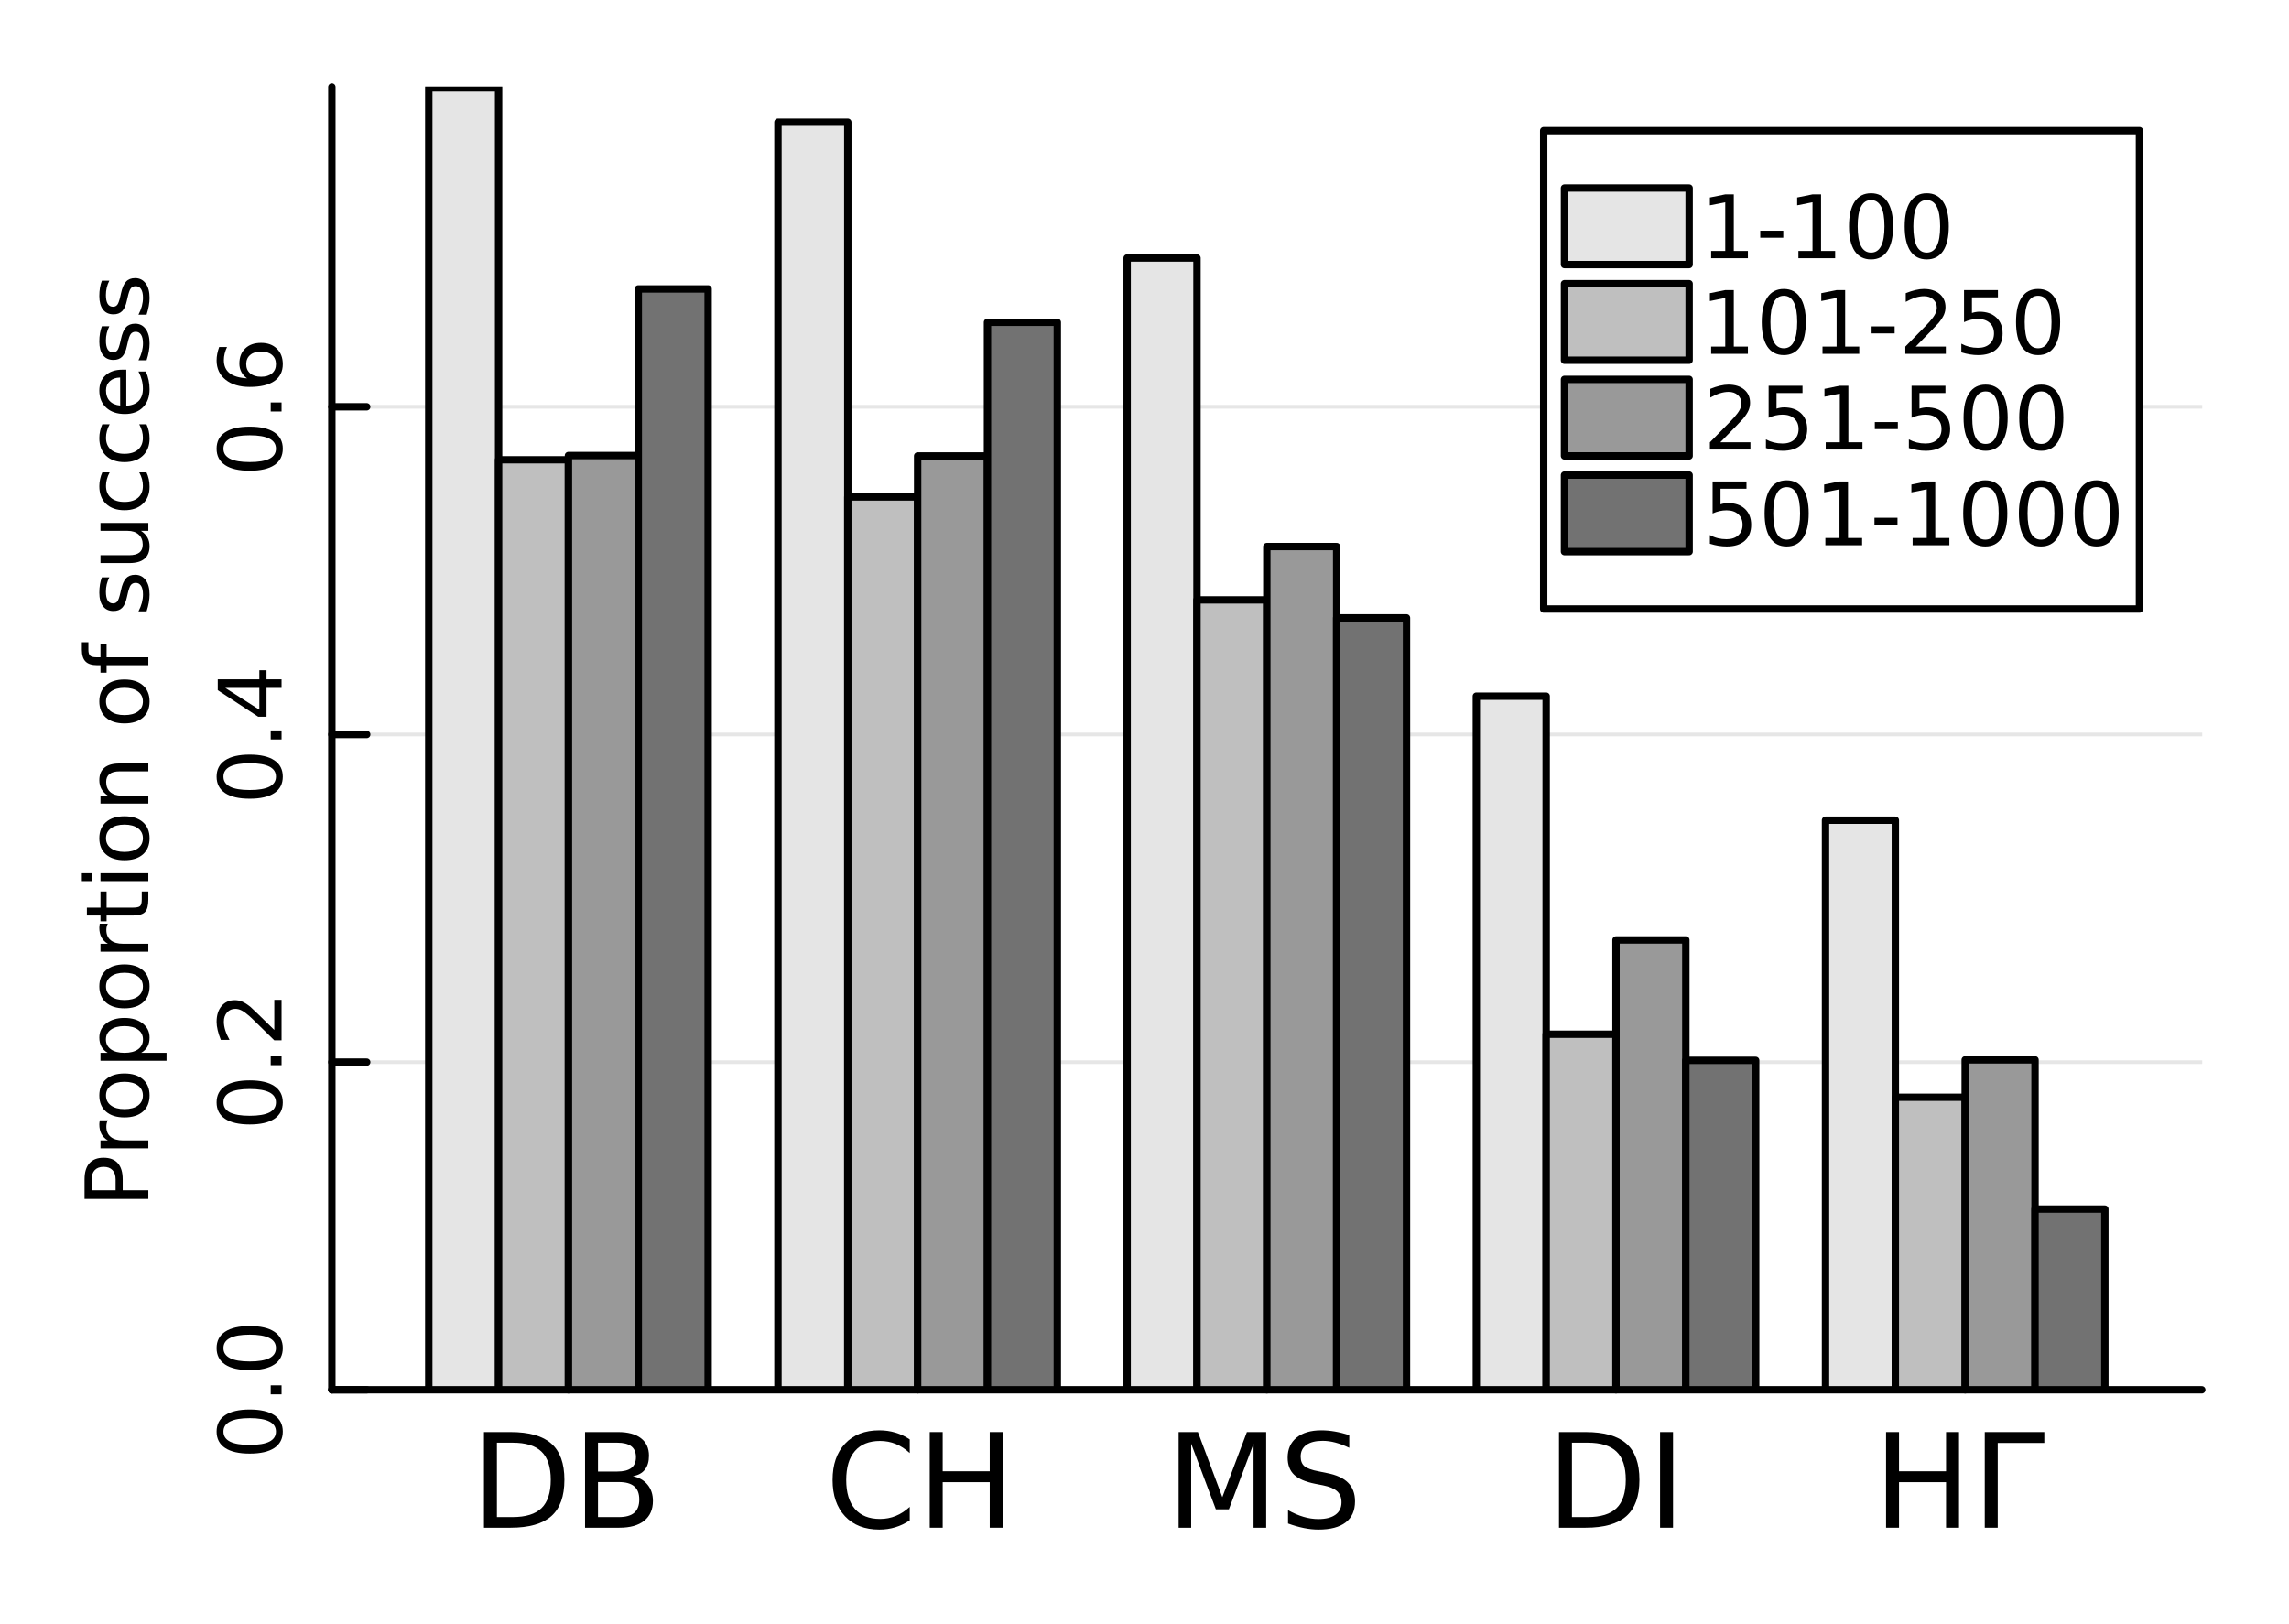 <?xml version="1.0" encoding="utf-8"?>
<svg xmlns="http://www.w3.org/2000/svg" xmlns:xlink="http://www.w3.org/1999/xlink" width="310" height="220" viewBox="0 0 1240 880">
<rect x="0" y="0" width="1240" height="880" fill="#333333" stroke="none"/>
<defs>
  <clipPath id="clip950">
    <rect x="0" y="0" width="1240" height="880"/>
  </clipPath>
</defs>
<path clip-path="url(#clip950)" d="M0 880 L1240 880 L1240 0 L0 0  Z" fill="#ffffff" fill-rule="evenodd" fill-opacity="1"/>
<defs>
  <clipPath id="clip951">
    <rect x="248" y="0" width="869" height="869"/>
  </clipPath>
</defs>
<path clip-path="url(#clip950)" d="M179.77 753.023 L1192.76 753.023 L1192.76 47.244 L179.77 47.244  Z" fill="#ffffff" fill-rule="evenodd" fill-opacity="1"/>
<defs>
  <clipPath id="clip952">
    <rect x="179" y="47" width="1014" height="707"/>
  </clipPath>
</defs>
<polyline clip-path="url(#clip950)" style="stroke:#000000; stroke-linecap:round; stroke-linejoin:round; stroke-width:4; stroke-opacity:1; fill:none" points="179.77,753.023 1192.76,753.023 "/>
<polyline clip-path="url(#clip950)" style="stroke:#000000; stroke-linecap:round; stroke-linejoin:round; stroke-width:4; stroke-opacity:1; fill:none" points="307.939,753.023 307.939,734.126 "/>
<polyline clip-path="url(#clip950)" style="stroke:#000000; stroke-linecap:round; stroke-linejoin:round; stroke-width:4; stroke-opacity:1; fill:none" points="497.101,753.023 497.101,734.126 "/>
<polyline clip-path="url(#clip950)" style="stroke:#000000; stroke-linecap:round; stroke-linejoin:round; stroke-width:4; stroke-opacity:1; fill:none" points="686.263,753.023 686.263,734.126 "/>
<polyline clip-path="url(#clip950)" style="stroke:#000000; stroke-linecap:round; stroke-linejoin:round; stroke-width:4; stroke-opacity:1; fill:none" points="875.425,753.023 875.425,734.126 "/>
<polyline clip-path="url(#clip950)" style="stroke:#000000; stroke-linecap:round; stroke-linejoin:round; stroke-width:4; stroke-opacity:1; fill:none" points="1064.59,753.023 1064.59,734.126 "/>
<path clip-path="url(#clip950)" d="M269.189 781.667 L269.189 821.979 L277.661 821.979 Q288.39 821.979 293.355 817.118 Q298.355 812.257 298.355 801.771 Q298.355 791.355 293.355 786.528 Q288.39 781.667 277.661 781.667 L269.189 781.667 M262.175 775.903 L276.585 775.903 Q291.654 775.903 298.702 782.188 Q305.751 788.438 305.751 801.771 Q305.751 815.174 298.668 821.459 Q291.584 827.743 276.585 827.743 L262.175 827.743 L262.175 775.903 Z" fill="#000000" fill-rule="nonzero" fill-opacity="1" /><path clip-path="url(#clip950)" d="M323.945 802.987 L323.945 821.979 L335.195 821.979 Q340.855 821.979 343.563 819.653 Q346.306 817.292 346.306 812.466 Q346.306 807.605 343.563 805.313 Q340.855 802.987 335.195 802.987 L323.945 802.987 M323.945 781.667 L323.945 797.292 L334.327 797.292 Q339.466 797.292 341.966 795.382 Q344.501 793.438 344.501 789.48 Q344.501 785.556 341.966 783.612 Q339.466 781.667 334.327 781.667 L323.945 781.667 M316.932 775.903 L334.848 775.903 Q342.869 775.903 347.209 779.237 Q351.549 782.57 351.549 788.716 Q351.549 793.473 349.327 796.285 Q347.105 799.098 342.799 799.792 Q347.973 800.903 350.82 804.445 Q353.702 807.952 353.702 813.23 Q353.702 820.174 348.98 823.959 Q344.258 827.743 335.543 827.743 L316.932 827.743 L316.932 775.903 Z" fill="#000000" fill-rule="nonzero" fill-opacity="1" /><path clip-path="url(#clip950)" d="M492.83 779.896 L492.83 787.292 Q489.288 783.994 485.26 782.362 Q481.267 780.73 476.754 780.73 Q467.865 780.73 463.143 786.181 Q458.42 791.598 458.42 801.875 Q458.42 812.118 463.143 817.57 Q467.865 822.986 476.754 822.986 Q481.267 822.986 485.26 821.355 Q489.288 819.723 492.83 816.424 L492.83 823.75 Q489.149 826.25 485.017 827.5 Q480.92 828.75 476.337 828.75 Q464.566 828.75 457.795 821.563 Q451.025 814.341 451.025 801.875 Q451.025 789.376 457.795 782.188 Q464.566 774.966 476.337 774.966 Q480.99 774.966 485.087 776.216 Q489.219 777.431 492.83 779.896 Z" fill="#000000" fill-rule="nonzero" fill-opacity="1" /><path clip-path="url(#clip950)" d="M503.663 775.903 L510.677 775.903 L510.677 797.153 L536.163 797.153 L536.163 775.903 L543.177 775.903 L543.177 827.743 L536.163 827.743 L536.163 803.056 L510.677 803.056 L510.677 827.743 L503.663 827.743 L503.663 775.903 Z" fill="#000000" fill-rule="nonzero" fill-opacity="1" /><path clip-path="url(#clip950)" d="M638.485 775.903 L648.937 775.903 L662.166 811.181 L675.464 775.903 L685.916 775.903 L685.916 827.743 L679.075 827.743 L679.075 782.223 L665.707 817.778 L658.659 817.778 L645.291 782.223 L645.291 827.743 L638.485 827.743 L638.485 775.903 Z" fill="#000000" fill-rule="nonzero" fill-opacity="1" /><path clip-path="url(#clip950)" d="M730.915 777.605 L730.915 784.445 Q726.922 782.535 723.381 781.598 Q719.839 780.66 716.54 780.66 Q710.811 780.66 707.686 782.882 Q704.596 785.105 704.596 789.202 Q704.596 792.639 706.645 794.41 Q708.728 796.146 714.492 797.223 L718.728 798.091 Q726.575 799.584 730.29 803.368 Q734.04 807.118 734.04 813.438 Q734.04 820.973 728.971 824.861 Q723.936 828.75 714.179 828.75 Q710.499 828.75 706.332 827.917 Q702.2 827.084 697.756 825.452 L697.756 818.23 Q702.027 820.625 706.124 821.841 Q710.221 823.056 714.179 823.056 Q720.186 823.056 723.45 820.695 Q726.714 818.334 726.714 813.959 Q726.714 810.139 724.353 807.987 Q722.027 805.834 716.679 804.757 L712.409 803.924 Q704.561 802.362 701.054 799.028 Q697.548 795.695 697.548 789.757 Q697.548 782.882 702.374 778.924 Q707.235 774.966 715.742 774.966 Q719.388 774.966 723.172 775.626 Q726.957 776.285 730.915 777.605 Z" fill="#000000" fill-rule="nonzero" fill-opacity="1" /><path clip-path="url(#clip950)" d="M851.554 781.667 L851.554 821.979 L860.026 821.979 Q870.755 821.979 875.72 817.118 Q880.72 812.257 880.72 801.771 Q880.72 791.355 875.72 786.528 Q870.755 781.667 860.026 781.667 L851.554 781.667 M844.54 775.903 L858.949 775.903 Q874.019 775.903 881.067 782.188 Q888.116 788.438 888.116 801.771 Q888.116 815.174 881.033 821.459 Q873.949 827.743 858.949 827.743 L844.54 827.743 L844.54 775.903 Z" fill="#000000" fill-rule="nonzero" fill-opacity="1" /><path clip-path="url(#clip950)" d="M899.296 775.903 L906.31 775.903 L906.31 827.743 L899.296 827.743 L899.296 775.903 Z" fill="#000000" fill-rule="nonzero" fill-opacity="1" /><path clip-path="url(#clip950)" d="M1021.72 775.903 L1028.74 775.903 L1028.74 797.153 L1054.22 797.153 L1054.22 775.903 L1061.24 775.903 L1061.24 827.743 L1054.22 827.743 L1054.22 803.056 L1028.74 803.056 L1028.74 827.743 L1021.72 827.743 L1021.72 775.903 Z" fill="#000000" fill-rule="nonzero" fill-opacity="1" /><path clip-path="url(#clip950)" d="M1075.19 827.743 L1075.19 775.903 L1107.45 775.903 L1107.45 781.806 L1082.21 781.806 L1082.21 827.743 L1075.19 827.743 Z" fill="#000000" fill-rule="nonzero" fill-opacity="1" /><polyline clip-path="url(#clip952)" style="stroke:#000000; stroke-linecap:round; stroke-linejoin:round; stroke-width:2; stroke-opacity:0.1; fill:none" points="179.77,753.023 1192.76,753.023 "/>
<polyline clip-path="url(#clip952)" style="stroke:#000000; stroke-linecap:round; stroke-linejoin:round; stroke-width:2; stroke-opacity:0.1; fill:none" points="179.77,575.485 1192.76,575.485 "/>
<polyline clip-path="url(#clip952)" style="stroke:#000000; stroke-linecap:round; stroke-linejoin:round; stroke-width:2; stroke-opacity:0.1; fill:none" points="179.77,397.947 1192.76,397.947 "/>
<polyline clip-path="url(#clip952)" style="stroke:#000000; stroke-linecap:round; stroke-linejoin:round; stroke-width:2; stroke-opacity:0.1; fill:none" points="179.77,220.408 1192.76,220.408 "/>
<polyline clip-path="url(#clip950)" style="stroke:#000000; stroke-linecap:round; stroke-linejoin:round; stroke-width:4; stroke-opacity:1; fill:none" points="179.77,753.023 179.77,47.244 "/>
<polyline clip-path="url(#clip950)" style="stroke:#000000; stroke-linecap:round; stroke-linejoin:round; stroke-width:4; stroke-opacity:1; fill:none" points="179.77,753.023 198.667,753.023 "/>
<polyline clip-path="url(#clip950)" style="stroke:#000000; stroke-linecap:round; stroke-linejoin:round; stroke-width:4; stroke-opacity:1; fill:none" points="179.77,575.485 198.667,575.485 "/>
<polyline clip-path="url(#clip950)" style="stroke:#000000; stroke-linecap:round; stroke-linejoin:round; stroke-width:4; stroke-opacity:1; fill:none" points="179.77,397.947 198.667,397.947 "/>
<polyline clip-path="url(#clip950)" style="stroke:#000000; stroke-linecap:round; stroke-linejoin:round; stroke-width:4; stroke-opacity:1; fill:none" points="179.77,220.408 198.667,220.408 "/>
<path clip-path="url(#clip950)" d="M121.049 775.639 Q121.049 779.25 124.613 781.079 Q128.155 782.884 135.285 782.884 Q142.391 782.884 145.956 781.079 Q149.497 779.25 149.497 775.639 Q149.497 772.005 145.956 770.199 Q142.391 768.37 135.285 768.37 Q128.155 768.37 124.613 770.199 Q121.049 772.005 121.049 775.639 M117.345 775.639 Q117.345 769.829 121.951 766.773 Q126.535 763.695 135.285 763.695 Q144.011 763.695 148.618 766.773 Q153.201 769.829 153.201 775.639 Q153.201 781.449 148.618 784.528 Q144.011 787.583 135.285 787.583 Q126.535 787.583 121.951 784.528 Q117.345 781.449 117.345 775.639 Z" fill="#000000" fill-rule="nonzero" fill-opacity="1" /><path clip-path="url(#clip950)" d="M146.65 755.477 L146.65 750.593 L152.53 750.593 L152.53 755.477 L146.65 755.477 Z" fill="#000000" fill-rule="nonzero" fill-opacity="1" /><path clip-path="url(#clip950)" d="M121.049 730.408 Q121.049 734.019 124.613 735.848 Q128.155 737.653 135.285 737.653 Q142.391 737.653 145.956 735.848 Q149.497 734.019 149.497 730.408 Q149.497 726.773 145.956 724.968 Q142.391 723.139 135.285 723.139 Q128.155 723.139 124.613 724.968 Q121.049 726.773 121.049 730.408 M117.345 730.408 Q117.345 724.598 121.951 721.542 Q126.535 718.463 135.285 718.463 Q144.011 718.463 148.618 721.542 Q153.201 724.598 153.201 730.408 Q153.201 736.218 148.618 739.297 Q144.011 742.352 135.285 742.352 Q126.535 742.352 121.951 739.297 Q117.345 736.218 117.345 730.408 Z" fill="#000000" fill-rule="nonzero" fill-opacity="1" /><path clip-path="url(#clip950)" d="M121.049 597.302 Q121.049 600.913 124.613 602.742 Q128.155 604.547 135.285 604.547 Q142.391 604.547 145.956 602.742 Q149.497 600.913 149.497 597.302 Q149.497 593.668 145.956 591.862 Q142.391 590.033 135.285 590.033 Q128.155 590.033 124.613 591.862 Q121.049 593.668 121.049 597.302 M117.345 597.302 Q117.345 591.492 121.951 588.436 Q126.535 585.358 135.285 585.358 Q144.011 585.358 148.618 588.436 Q153.201 591.492 153.201 597.302 Q153.201 603.112 148.618 606.191 Q144.011 609.246 135.285 609.246 Q126.535 609.246 121.951 606.191 Q117.345 603.112 117.345 597.302 Z" fill="#000000" fill-rule="nonzero" fill-opacity="1" /><path clip-path="url(#clip950)" d="M146.65 577.14 L146.65 572.256 L152.53 572.256 L152.53 577.14 L146.65 577.14 Z" fill="#000000" fill-rule="nonzero" fill-opacity="1" /><path clip-path="url(#clip950)" d="M148.595 558.043 L148.595 541.724 L152.53 541.724 L152.53 563.668 L148.595 563.668 Q145.84 561.006 141.21 556.423 Q136.558 551.816 135.215 550.636 Q132.692 548.39 130.956 547.511 Q129.197 546.608 127.507 546.608 Q124.752 546.608 123.016 548.552 Q121.28 550.473 121.28 553.575 Q121.28 555.774 122.044 558.228 Q122.808 560.659 124.359 563.436 L119.636 563.436 Q118.502 560.612 117.924 558.159 Q117.345 555.705 117.345 553.668 Q117.345 548.298 120.03 545.103 Q122.715 541.909 127.206 541.909 Q129.336 541.909 131.257 542.719 Q133.155 543.506 135.748 545.612 Q136.419 546.191 139.636 549.293 Q142.831 552.395 148.595 558.043 Z" fill="#000000" fill-rule="nonzero" fill-opacity="1" /><path clip-path="url(#clip950)" d="M121.049 420.805 Q121.049 424.416 124.613 426.245 Q128.155 428.051 135.285 428.051 Q142.391 428.051 145.956 426.245 Q149.497 424.416 149.497 420.805 Q149.497 417.171 145.956 415.365 Q142.391 413.537 135.285 413.537 Q128.155 413.537 124.613 415.365 Q121.049 417.171 121.049 420.805 M117.345 420.805 Q117.345 414.995 121.951 411.939 Q126.535 408.861 135.285 408.861 Q144.011 408.861 148.618 411.939 Q153.201 414.995 153.201 420.805 Q153.201 426.615 148.618 429.694 Q144.011 432.75 135.285 432.75 Q126.535 432.75 121.951 429.694 Q117.345 426.615 117.345 420.805 Z" fill="#000000" fill-rule="nonzero" fill-opacity="1" /><path clip-path="url(#clip950)" d="M146.65 400.643 L146.65 395.759 L152.53 395.759 L152.53 400.643 L146.65 400.643 Z" fill="#000000" fill-rule="nonzero" fill-opacity="1" /><path clip-path="url(#clip950)" d="M122.044 372.727 L140.493 384.532 L140.493 372.727 L122.044 372.727 M117.97 373.954 L117.97 368.074 L140.493 368.074 L140.493 363.143 L144.382 363.143 L144.382 368.074 L152.53 368.074 L152.53 372.727 L144.382 372.727 L144.382 388.328 L139.868 388.328 L117.97 373.954 Z" fill="#000000" fill-rule="nonzero" fill-opacity="1" /><path clip-path="url(#clip950)" d="M121.049 243.105 Q121.049 246.716 124.613 248.545 Q128.155 250.35 135.285 250.35 Q142.391 250.35 145.956 248.545 Q149.497 246.716 149.497 243.105 Q149.497 239.47 145.956 237.665 Q142.391 235.836 135.285 235.836 Q128.155 235.836 124.613 237.665 Q121.049 239.47 121.049 243.105 M117.345 243.105 Q117.345 237.295 121.951 234.239 Q126.535 231.16 135.285 231.16 Q144.011 231.16 148.618 234.239 Q153.201 237.295 153.201 243.105 Q153.201 248.915 148.618 251.994 Q144.011 255.049 135.285 255.049 Q126.535 255.049 121.951 251.994 Q117.345 248.915 117.345 243.105 Z" fill="#000000" fill-rule="nonzero" fill-opacity="1" /><path clip-path="url(#clip950)" d="M146.65 222.943 L146.65 218.059 L152.53 218.059 L152.53 222.943 L146.65 222.943 Z" fill="#000000" fill-rule="nonzero" fill-opacity="1" /><path clip-path="url(#clip950)" d="M133.386 197.295 Q133.386 200.443 135.539 202.295 Q137.692 204.123 141.442 204.123 Q145.169 204.123 147.345 202.295 Q149.497 200.443 149.497 197.295 Q149.497 194.147 147.345 192.318 Q145.169 190.466 141.442 190.466 Q137.692 190.466 135.539 192.318 Q133.386 194.147 133.386 197.295 M118.734 188.012 L122.993 188.012 Q122.16 189.772 121.72 191.577 Q121.28 193.36 121.28 195.119 Q121.28 199.748 124.405 202.202 Q127.53 204.633 133.849 204.98 Q131.836 203.614 130.771 201.554 Q129.683 199.494 129.683 197.017 Q129.683 191.809 132.854 188.799 Q136.002 185.767 141.442 185.767 Q146.766 185.767 149.984 188.915 Q153.201 192.063 153.201 197.295 Q153.201 203.29 148.618 206.461 Q144.011 209.633 135.285 209.633 Q127.09 209.633 122.229 205.744 Q117.345 201.855 117.345 195.304 Q117.345 193.545 117.692 191.762 Q118.039 189.957 118.734 188.012 Z" fill="#000000" fill-rule="nonzero" fill-opacity="1" /><path clip-path="url(#clip950)" d="M49.644 644.913 L62.63 644.913 L62.63 639.033 Q62.63 635.769 60.941 633.987 Q59.251 632.204 56.126 632.204 Q53.024 632.204 51.334 633.987 Q49.644 635.769 49.644 639.033 L49.644 644.913 M45.802 649.588 L45.802 639.033 Q45.802 633.223 48.441 630.26 Q51.056 627.274 56.126 627.274 Q61.242 627.274 63.857 630.26 Q66.473 633.223 66.473 639.033 L66.473 644.913 L80.362 644.913 L80.362 649.588 L45.802 649.588 Z" fill="#000000" fill-rule="nonzero" fill-opacity="1" /><path clip-path="url(#clip950)" d="M58.417 606.996 Q58.001 607.714 57.816 608.57 Q57.607 609.403 57.607 610.422 Q57.607 614.033 59.968 615.977 Q62.306 617.899 66.704 617.899 L80.362 617.899 L80.362 622.181 L54.436 622.181 L54.436 617.899 L58.464 617.899 Q56.103 616.556 54.968 614.403 Q53.811 612.251 53.811 609.172 Q53.811 608.732 53.88 608.2 Q53.927 607.667 54.042 607.019 L58.417 606.996 Z" fill="#000000" fill-rule="nonzero" fill-opacity="1" /><path clip-path="url(#clip950)" d="M57.422 593.524 Q57.422 596.95 60.107 598.941 Q62.769 600.931 67.422 600.931 Q72.075 600.931 74.76 598.964 Q77.422 596.973 77.422 593.524 Q77.422 590.121 74.737 588.13 Q72.052 586.14 67.422 586.14 Q62.816 586.14 60.13 588.13 Q57.422 590.121 57.422 593.524 M53.811 593.524 Q53.811 587.968 57.422 584.797 Q61.033 581.626 67.422 581.626 Q73.788 581.626 77.422 584.797 Q81.033 587.968 81.033 593.524 Q81.033 599.103 77.422 602.274 Q73.788 605.422 67.422 605.422 Q61.033 605.422 57.422 602.274 Q53.811 599.103 53.811 593.524 Z" fill="#000000" fill-rule="nonzero" fill-opacity="1" /><path clip-path="url(#clip950)" d="M76.473 570.445 L90.223 570.445 L90.223 574.728 L54.436 574.728 L54.436 570.445 L58.371 570.445 Q56.056 569.103 54.945 567.066 Q53.811 565.006 53.811 562.158 Q53.811 557.436 57.561 554.496 Q61.311 551.533 67.422 551.533 Q73.533 551.533 77.283 554.496 Q81.033 557.436 81.033 562.158 Q81.033 565.006 79.922 567.066 Q78.788 569.103 76.473 570.445 M67.422 555.955 Q62.723 555.955 60.061 557.899 Q57.376 559.82 57.376 563.2 Q57.376 566.58 60.061 568.524 Q62.723 570.445 67.422 570.445 Q72.121 570.445 74.806 568.524 Q77.468 566.58 77.468 563.2 Q77.468 559.82 74.806 557.899 Q72.121 555.955 67.422 555.955 Z" fill="#000000" fill-rule="nonzero" fill-opacity="1" /><path clip-path="url(#clip950)" d="M57.422 534.427 Q57.422 537.853 60.107 539.844 Q62.769 541.834 67.422 541.834 Q72.075 541.834 74.76 539.867 Q77.422 537.876 77.422 534.427 Q77.422 531.024 74.737 529.033 Q72.052 527.043 67.422 527.043 Q62.816 527.043 60.13 529.033 Q57.422 531.024 57.422 534.427 M53.811 534.427 Q53.811 528.871 57.422 525.7 Q61.033 522.529 67.422 522.529 Q73.788 522.529 77.422 525.7 Q81.033 528.871 81.033 534.427 Q81.033 540.006 77.422 543.177 Q73.788 546.325 67.422 546.325 Q61.033 546.325 57.422 543.177 Q53.811 540.006 53.811 534.427 Z" fill="#000000" fill-rule="nonzero" fill-opacity="1" /><path clip-path="url(#clip950)" d="M58.417 500.446 Q58.001 501.163 57.816 502.02 Q57.607 502.853 57.607 503.872 Q57.607 507.483 59.968 509.427 Q62.306 511.348 66.704 511.348 L80.362 511.348 L80.362 515.631 L54.436 515.631 L54.436 511.348 L58.464 511.348 Q56.103 510.006 54.968 507.853 Q53.811 505.7 53.811 502.622 Q53.811 502.182 53.88 501.649 Q53.927 501.117 54.042 500.469 L58.417 500.446 Z" fill="#000000" fill-rule="nonzero" fill-opacity="1" /><path clip-path="url(#clip950)" d="M47.075 491.765 L54.436 491.765 L54.436 482.992 L57.746 482.992 L57.746 491.765 L71.82 491.765 Q74.992 491.765 75.894 490.909 Q76.797 490.029 76.797 487.367 L76.797 482.992 L80.362 482.992 L80.362 487.367 Q80.362 492.298 78.533 494.173 Q76.681 496.048 71.82 496.048 L57.746 496.048 L57.746 499.173 L54.436 499.173 L54.436 496.048 L47.075 496.048 L47.075 491.765 Z" fill="#000000" fill-rule="nonzero" fill-opacity="1" /><path clip-path="url(#clip950)" d="M54.436 477.39 L54.436 473.131 L80.362 473.131 L80.362 477.39 L54.436 477.39 M44.343 477.39 L44.343 473.131 L49.737 473.131 L49.737 477.39 L44.343 477.39 Z" fill="#000000" fill-rule="nonzero" fill-opacity="1" /><path clip-path="url(#clip950)" d="M57.422 454.173 Q57.422 457.599 60.107 459.589 Q62.769 461.58 67.422 461.58 Q72.075 461.58 74.76 459.613 Q77.422 457.622 77.422 454.173 Q77.422 450.77 74.737 448.779 Q72.052 446.789 67.422 446.789 Q62.816 446.789 60.13 448.779 Q57.422 450.77 57.422 454.173 M53.811 454.173 Q53.811 448.617 57.422 445.446 Q61.033 442.275 67.422 442.275 Q73.788 442.275 77.422 445.446 Q81.033 448.617 81.033 454.173 Q81.033 459.751 77.422 462.923 Q73.788 466.071 67.422 466.071 Q61.033 466.071 57.422 462.923 Q53.811 459.751 53.811 454.173 Z" fill="#000000" fill-rule="nonzero" fill-opacity="1" /><path clip-path="url(#clip950)" d="M64.714 413.664 L80.362 413.664 L80.362 417.923 L64.853 417.923 Q61.172 417.923 59.343 419.358 Q57.515 420.793 57.515 423.664 Q57.515 427.113 59.714 429.103 Q61.913 431.094 65.709 431.094 L80.362 431.094 L80.362 435.377 L54.436 435.377 L54.436 431.094 L58.464 431.094 Q56.126 429.566 54.968 427.506 Q53.811 425.423 53.811 422.715 Q53.811 418.247 56.589 415.955 Q59.343 413.664 64.714 413.664 Z" fill="#000000" fill-rule="nonzero" fill-opacity="1" /><path clip-path="url(#clip950)" d="M57.422 380.053 Q57.422 383.479 60.107 385.469 Q62.769 387.46 67.422 387.46 Q72.075 387.46 74.76 385.493 Q77.422 383.502 77.422 380.053 Q77.422 376.65 74.737 374.659 Q72.052 372.669 67.422 372.669 Q62.816 372.669 60.13 374.659 Q57.422 376.65 57.422 380.053 M53.811 380.053 Q53.811 374.497 57.422 371.326 Q61.033 368.155 67.422 368.155 Q73.788 368.155 77.422 371.326 Q81.033 374.497 81.033 380.053 Q81.033 385.631 77.422 388.803 Q73.788 391.951 67.422 391.951 Q61.033 391.951 57.422 388.803 Q53.811 385.631 53.811 380.053 Z" fill="#000000" fill-rule="nonzero" fill-opacity="1" /><path clip-path="url(#clip950)" d="M44.343 347.97 L47.885 347.97 L47.885 352.044 Q47.885 354.335 48.811 355.238 Q49.737 356.118 52.144 356.118 L54.436 356.118 L54.436 349.104 L57.746 349.104 L57.746 356.118 L80.362 356.118 L80.362 360.4 L57.746 360.4 L57.746 364.474 L54.436 364.474 L54.436 360.4 L52.63 360.4 Q48.302 360.4 46.334 358.386 Q44.343 356.372 44.343 351.997 L44.343 347.97 Z" fill="#000000" fill-rule="nonzero" fill-opacity="1" /><path clip-path="url(#clip950)" d="M55.2 312.808 L59.228 312.808 Q58.302 314.613 57.839 316.558 Q57.376 318.502 57.376 320.586 Q57.376 323.757 58.348 325.354 Q59.32 326.928 61.265 326.928 Q62.746 326.928 63.603 325.794 Q64.436 324.66 65.2 321.234 L65.524 319.775 Q66.496 315.238 68.279 313.34 Q70.038 311.419 73.209 311.419 Q76.82 311.419 78.927 314.289 Q81.033 317.136 81.033 322.136 Q81.033 324.22 80.617 326.488 Q80.223 328.734 79.413 331.234 L75.015 331.234 Q76.242 328.873 76.867 326.581 Q77.468 324.289 77.468 322.044 Q77.468 319.035 76.45 317.414 Q75.408 315.794 73.533 315.794 Q71.797 315.794 70.871 316.974 Q69.945 318.132 69.089 322.09 L68.742 323.572 Q67.908 327.53 66.195 329.289 Q64.459 331.048 61.45 331.048 Q57.792 331.048 55.802 328.456 Q53.811 325.863 53.811 321.095 Q53.811 318.734 54.158 316.65 Q54.505 314.567 55.2 312.808 Z" fill="#000000" fill-rule="nonzero" fill-opacity="1" /><path clip-path="url(#clip950)" d="M70.13 305.076 L54.436 305.076 L54.436 300.817 L69.968 300.817 Q73.649 300.817 75.501 299.382 Q77.329 297.947 77.329 295.076 Q77.329 291.627 75.13 289.637 Q72.931 287.623 69.135 287.623 L54.436 287.623 L54.436 283.364 L80.362 283.364 L80.362 287.623 L76.38 287.623 Q78.742 289.174 79.899 291.234 Q81.033 293.271 81.033 295.979 Q81.033 300.447 78.255 302.762 Q75.478 305.076 70.13 305.076 M53.811 294.359 L53.811 294.359 Z" fill="#000000" fill-rule="nonzero" fill-opacity="1" /><path clip-path="url(#clip950)" d="M55.431 255.933 L59.413 255.933 Q58.417 257.739 57.931 259.567 Q57.422 261.373 57.422 263.225 Q57.422 267.368 60.061 269.66 Q62.677 271.952 67.422 271.952 Q72.167 271.952 74.806 269.66 Q77.422 267.368 77.422 263.225 Q77.422 261.373 76.936 259.567 Q76.427 257.739 75.431 255.933 L79.367 255.933 Q80.2 257.716 80.617 259.637 Q81.033 261.535 81.033 263.688 Q81.033 269.544 77.353 272.993 Q73.672 276.442 67.422 276.442 Q61.08 276.442 57.445 272.97 Q53.811 269.475 53.811 263.41 Q53.811 261.442 54.228 259.567 Q54.621 257.692 55.431 255.933 Z" fill="#000000" fill-rule="nonzero" fill-opacity="1" /><path clip-path="url(#clip950)" d="M55.431 229.868 L59.413 229.868 Q58.417 231.674 57.931 233.503 Q57.422 235.308 57.422 237.16 Q57.422 241.304 60.061 243.595 Q62.677 245.887 67.422 245.887 Q72.167 245.887 74.806 243.595 Q77.422 241.304 77.422 237.16 Q77.422 235.308 76.936 233.503 Q76.427 231.674 75.431 229.868 L79.367 229.868 Q80.2 231.651 80.617 233.572 Q81.033 235.47 81.033 237.623 Q81.033 243.479 77.353 246.929 Q73.672 250.378 67.422 250.378 Q61.08 250.378 57.445 246.905 Q53.811 243.41 53.811 237.345 Q53.811 235.378 54.228 233.503 Q54.621 231.628 55.431 229.868 Z" fill="#000000" fill-rule="nonzero" fill-opacity="1" /><path clip-path="url(#clip950)" d="M66.334 200.285 L68.418 200.285 L68.418 219.868 Q72.816 219.591 75.13 217.23 Q77.422 214.845 77.422 210.609 Q77.422 208.156 76.82 205.864 Q76.218 203.549 75.015 201.281 L79.042 201.281 Q80.015 203.572 80.524 205.98 Q81.033 208.387 81.033 210.864 Q81.033 217.068 77.422 220.702 Q73.811 224.313 67.654 224.313 Q61.288 224.313 57.561 220.887 Q53.811 217.438 53.811 211.605 Q53.811 206.373 57.191 203.341 Q60.547 200.285 66.334 200.285 M65.084 204.544 Q61.589 204.591 59.505 206.512 Q57.422 208.41 57.422 211.558 Q57.422 215.123 59.436 217.276 Q61.45 219.406 65.107 219.73 L65.084 204.544 Z" fill="#000000" fill-rule="nonzero" fill-opacity="1" /><path clip-path="url(#clip950)" d="M55.2 176.767 L59.228 176.767 Q58.302 178.572 57.839 180.517 Q57.376 182.461 57.376 184.545 Q57.376 187.716 58.348 189.313 Q59.32 190.887 61.265 190.887 Q62.746 190.887 63.603 189.753 Q64.436 188.619 65.2 185.193 L65.524 183.734 Q66.496 179.197 68.279 177.299 Q70.038 175.378 73.209 175.378 Q76.82 175.378 78.927 178.248 Q81.033 181.096 81.033 186.096 Q81.033 188.179 80.617 190.447 Q80.223 192.693 79.413 195.193 L75.015 195.193 Q76.242 192.832 76.867 190.54 Q77.468 188.248 77.468 186.003 Q77.468 182.994 76.45 181.373 Q75.408 179.753 73.533 179.753 Q71.797 179.753 70.871 180.934 Q69.945 182.091 69.089 186.049 L68.742 187.531 Q67.908 191.489 66.195 193.248 Q64.459 195.008 61.45 195.008 Q57.792 195.008 55.802 192.415 Q53.811 189.822 53.811 185.054 Q53.811 182.693 54.158 180.609 Q54.505 178.526 55.2 176.767 Z" fill="#000000" fill-rule="nonzero" fill-opacity="1" /><path clip-path="url(#clip950)" d="M55.2 152.068 L59.228 152.068 Q58.302 153.873 57.839 155.818 Q57.376 157.762 57.376 159.846 Q57.376 163.017 58.348 164.614 Q59.32 166.188 61.265 166.188 Q62.746 166.188 63.603 165.054 Q64.436 163.92 65.2 160.494 L65.524 159.035 Q66.496 154.498 68.279 152.6 Q70.038 150.679 73.209 150.679 Q76.82 150.679 78.927 153.549 Q81.033 156.397 81.033 161.397 Q81.033 163.48 80.617 165.748 Q80.223 167.994 79.413 170.494 L75.015 170.494 Q76.242 168.133 76.867 165.841 Q77.468 163.549 77.468 161.304 Q77.468 158.295 76.45 156.674 Q75.408 155.054 73.533 155.054 Q71.797 155.054 70.871 156.235 Q69.945 157.392 69.089 161.35 L68.742 162.832 Q67.908 166.79 66.195 168.549 Q64.459 170.309 61.45 170.309 Q57.792 170.309 55.802 167.716 Q53.811 165.123 53.811 160.355 Q53.811 157.994 54.158 155.91 Q54.505 153.827 55.2 152.068 Z" fill="#000000" fill-rule="nonzero" fill-opacity="1" /><path clip-path="url(#clip952)" d="M232.274 47.244 L232.274 753.023 L270.106 753.023 L270.106 47.244 L232.274 47.244 L232.274 47.244  Z" fill="#e5e5e5" fill-rule="evenodd" fill-opacity="1"/>
<polyline clip-path="url(#clip952)" style="stroke:#000000; stroke-linecap:round; stroke-linejoin:round; stroke-width:4; stroke-opacity:1; fill:none" points="232.274,47.244 232.274,753.023 270.106,753.023 270.106,47.244 232.274,47.244 "/>
<path clip-path="url(#clip952)" d="M421.436 66.182 L421.436 753.023 L459.268 753.023 L459.268 66.182 L421.436 66.182 L421.436 66.182  Z" fill="#e5e5e5" fill-rule="evenodd" fill-opacity="1"/>
<polyline clip-path="url(#clip952)" style="stroke:#000000; stroke-linecap:round; stroke-linejoin:round; stroke-width:4; stroke-opacity:1; fill:none" points="421.436,66.182 421.436,753.023 459.268,753.023 459.268,66.182 421.436,66.182 "/>
<path clip-path="url(#clip952)" d="M610.598 139.801 L610.598 753.023 L648.43 753.023 L648.43 139.801 L610.598 139.801 L610.598 139.801  Z" fill="#e5e5e5" fill-rule="evenodd" fill-opacity="1"/>
<polyline clip-path="url(#clip952)" style="stroke:#000000; stroke-linecap:round; stroke-linejoin:round; stroke-width:4; stroke-opacity:1; fill:none" points="610.598,139.801 610.598,753.023 648.43,753.023 648.43,139.801 610.598,139.801 "/>
<path clip-path="url(#clip952)" d="M799.76 377.195 L799.76 753.023 L837.593 753.023 L837.593 377.195 L799.76 377.195 L799.76 377.195  Z" fill="#e5e5e5" fill-rule="evenodd" fill-opacity="1"/>
<polyline clip-path="url(#clip952)" style="stroke:#000000; stroke-linecap:round; stroke-linejoin:round; stroke-width:4; stroke-opacity:1; fill:none" points="799.76,377.195 799.76,753.023 837.593,753.023 837.593,377.195 799.76,377.195 "/>
<path clip-path="url(#clip952)" d="M988.922 444.412 L988.922 753.023 L1026.75 753.023 L1026.75 444.412 L988.922 444.412 L988.922 444.412  Z" fill="#e5e5e5" fill-rule="evenodd" fill-opacity="1"/>
<polyline clip-path="url(#clip952)" style="stroke:#000000; stroke-linecap:round; stroke-linejoin:round; stroke-width:4; stroke-opacity:1; fill:none" points="988.922,444.412 988.922,753.023 1026.75,753.023 1026.75,444.412 988.922,444.412 "/>
<circle clip-path="url(#clip952)" style="fill:#e5e5e5; stroke:none; fill-opacity:0" cx="251.19" cy="47.244" r="2"/>
<circle clip-path="url(#clip952)" style="fill:#e5e5e5; stroke:none; fill-opacity:0" cx="440.352" cy="66.182" r="2"/>
<circle clip-path="url(#clip952)" style="fill:#e5e5e5; stroke:none; fill-opacity:0" cx="629.514" cy="139.801" r="2"/>
<circle clip-path="url(#clip952)" style="fill:#e5e5e5; stroke:none; fill-opacity:0" cx="818.676" cy="377.195" r="2"/>
<circle clip-path="url(#clip952)" style="fill:#e5e5e5; stroke:none; fill-opacity:0" cx="1007.84" cy="444.412" r="2"/>
<path clip-path="url(#clip952)" d="M270.106 249.124 L270.106 753.023 L307.939 753.023 L307.939 249.124 L270.106 249.124 L270.106 249.124  Z" fill="#bfbfbf" fill-rule="evenodd" fill-opacity="1"/>
<polyline clip-path="url(#clip952)" style="stroke:#000000; stroke-linecap:round; stroke-linejoin:round; stroke-width:4; stroke-opacity:1; fill:none" points="270.106,249.124 270.106,753.023 307.939,753.023 307.939,249.124 270.106,249.124 "/>
<path clip-path="url(#clip952)" d="M459.268 269.243 L459.268 753.023 L497.101 753.023 L497.101 269.243 L459.268 269.243 L459.268 269.243  Z" fill="#bfbfbf" fill-rule="evenodd" fill-opacity="1"/>
<polyline clip-path="url(#clip952)" style="stroke:#000000; stroke-linecap:round; stroke-linejoin:round; stroke-width:4; stroke-opacity:1; fill:none" points="459.268,269.243 459.268,753.023 497.101,753.023 497.101,269.243 459.268,269.243 "/>
<path clip-path="url(#clip952)" d="M648.43 325.029 L648.43 753.023 L686.263 753.023 L686.263 325.029 L648.43 325.029 L648.43 325.029  Z" fill="#bfbfbf" fill-rule="evenodd" fill-opacity="1"/>
<polyline clip-path="url(#clip952)" style="stroke:#000000; stroke-linecap:round; stroke-linejoin:round; stroke-width:4; stroke-opacity:1; fill:none" points="648.43,325.029 648.43,753.023 686.263,753.023 686.263,325.029 648.43,325.029 "/>
<path clip-path="url(#clip952)" d="M837.593 560.365 L837.593 753.023 L875.425 753.023 L875.425 560.365 L837.593 560.365 L837.593 560.365  Z" fill="#bfbfbf" fill-rule="evenodd" fill-opacity="1"/>
<polyline clip-path="url(#clip952)" style="stroke:#000000; stroke-linecap:round; stroke-linejoin:round; stroke-width:4; stroke-opacity:1; fill:none" points="837.593,560.365 837.593,753.023 875.425,753.023 875.425,560.365 837.593,560.365 "/>
<path clip-path="url(#clip952)" d="M1026.75 594.507 L1026.75 753.023 L1064.59 753.023 L1064.59 594.507 L1026.75 594.507 L1026.75 594.507  Z" fill="#bfbfbf" fill-rule="evenodd" fill-opacity="1"/>
<polyline clip-path="url(#clip952)" style="stroke:#000000; stroke-linecap:round; stroke-linejoin:round; stroke-width:4; stroke-opacity:1; fill:none" points="1026.75,594.507 1026.75,753.023 1064.59,753.023 1064.59,594.507 1026.75,594.507 "/>
<circle clip-path="url(#clip952)" style="fill:#bfbfbf; stroke:none; fill-opacity:0" cx="289.022" cy="249.124" r="2"/>
<circle clip-path="url(#clip952)" style="fill:#bfbfbf; stroke:none; fill-opacity:0" cx="478.184" cy="269.243" r="2"/>
<circle clip-path="url(#clip952)" style="fill:#bfbfbf; stroke:none; fill-opacity:0" cx="667.347" cy="325.029" r="2"/>
<circle clip-path="url(#clip952)" style="fill:#bfbfbf; stroke:none; fill-opacity:0" cx="856.509" cy="560.365" r="2"/>
<circle clip-path="url(#clip952)" style="fill:#bfbfbf; stroke:none; fill-opacity:0" cx="1045.67" cy="594.507" r="2"/>
<path clip-path="url(#clip952)" d="M307.939 246.821 L307.939 753.023 L345.771 753.023 L345.771 246.821 L307.939 246.821 L307.939 246.821  Z" fill="#999999" fill-rule="evenodd" fill-opacity="1"/>
<polyline clip-path="url(#clip952)" style="stroke:#000000; stroke-linecap:round; stroke-linejoin:round; stroke-width:4; stroke-opacity:1; fill:none" points="307.939,246.821 307.939,753.023 345.771,753.023 345.771,246.821 307.939,246.821 "/>
<path clip-path="url(#clip952)" d="M497.101 247.058 L497.101 753.023 L534.933 753.023 L534.933 247.058 L497.101 247.058 L497.101 247.058  Z" fill="#999999" fill-rule="evenodd" fill-opacity="1"/>
<polyline clip-path="url(#clip952)" style="stroke:#000000; stroke-linecap:round; stroke-linejoin:round; stroke-width:4; stroke-opacity:1; fill:none" points="497.101,247.058 497.101,753.023 534.933,753.023 534.933,247.058 497.101,247.058 "/>
<path clip-path="url(#clip952)" d="M686.263 296.137 L686.263 753.023 L724.095 753.023 L724.095 296.137 L686.263 296.137 L686.263 296.137  Z" fill="#999999" fill-rule="evenodd" fill-opacity="1"/>
<polyline clip-path="url(#clip952)" style="stroke:#000000; stroke-linecap:round; stroke-linejoin:round; stroke-width:4; stroke-opacity:1; fill:none" points="686.263,296.137 686.263,753.023 724.095,753.023 724.095,296.137 686.263,296.137 "/>
<path clip-path="url(#clip952)" d="M875.425 509.287 L875.425 753.023 L913.257 753.023 L913.257 509.287 L875.425 509.287 L875.425 509.287  Z" fill="#999999" fill-rule="evenodd" fill-opacity="1"/>
<polyline clip-path="url(#clip952)" style="stroke:#000000; stroke-linecap:round; stroke-linejoin:round; stroke-width:4; stroke-opacity:1; fill:none" points="875.425,509.287 875.425,753.023 913.257,753.023 913.257,509.287 875.425,509.287 "/>
<path clip-path="url(#clip952)" d="M1064.59 574.252 L1064.59 753.023 L1102.42 753.023 L1102.42 574.252 L1064.59 574.252 L1064.59 574.252  Z" fill="#999999" fill-rule="evenodd" fill-opacity="1"/>
<polyline clip-path="url(#clip952)" style="stroke:#000000; stroke-linecap:round; stroke-linejoin:round; stroke-width:4; stroke-opacity:1; fill:none" points="1064.59,574.252 1064.59,753.023 1102.42,753.023 1102.42,574.252 1064.59,574.252 "/>
<circle clip-path="url(#clip952)" style="fill:#999999; stroke:none; fill-opacity:0" cx="326.855" cy="246.821" r="2"/>
<circle clip-path="url(#clip952)" style="fill:#999999; stroke:none; fill-opacity:0" cx="516.017" cy="247.058" r="2"/>
<circle clip-path="url(#clip952)" style="fill:#999999; stroke:none; fill-opacity:0" cx="705.179" cy="296.137" r="2"/>
<circle clip-path="url(#clip952)" style="fill:#999999; stroke:none; fill-opacity:0" cx="894.341" cy="509.287" r="2"/>
<circle clip-path="url(#clip952)" style="fill:#999999; stroke:none; fill-opacity:0" cx="1083.5" cy="574.252" r="2"/>
<path clip-path="url(#clip952)" d="M345.771 156.542 L345.771 753.023 L383.603 753.023 L383.603 156.542 L345.771 156.542 L345.771 156.542  Z" fill="#727272" fill-rule="evenodd" fill-opacity="1"/>
<polyline clip-path="url(#clip952)" style="stroke:#000000; stroke-linecap:round; stroke-linejoin:round; stroke-width:4; stroke-opacity:1; fill:none" points="345.771,156.542 345.771,753.023 383.603,753.023 383.603,156.542 345.771,156.542 "/>
<path clip-path="url(#clip952)" d="M534.933 174.618 L534.933 753.023 L572.766 753.023 L572.766 174.618 L534.933 174.618 L534.933 174.618  Z" fill="#727272" fill-rule="evenodd" fill-opacity="1"/>
<polyline clip-path="url(#clip952)" style="stroke:#000000; stroke-linecap:round; stroke-linejoin:round; stroke-width:4; stroke-opacity:1; fill:none" points="534.933,174.618 534.933,753.023 572.766,753.023 572.766,174.618 534.933,174.618 "/>
<path clip-path="url(#clip952)" d="M724.095 334.784 L724.095 753.023 L761.928 753.023 L761.928 334.784 L724.095 334.784 L724.095 334.784  Z" fill="#727272" fill-rule="evenodd" fill-opacity="1"/>
<polyline clip-path="url(#clip952)" style="stroke:#000000; stroke-linecap:round; stroke-linejoin:round; stroke-width:4; stroke-opacity:1; fill:none" points="724.095,334.784 724.095,753.023 761.928,753.023 761.928,334.784 724.095,334.784 "/>
<path clip-path="url(#clip952)" d="M913.257 574.531 L913.257 753.023 L951.09 753.023 L951.09 574.531 L913.257 574.531 L913.257 574.531  Z" fill="#727272" fill-rule="evenodd" fill-opacity="1"/>
<polyline clip-path="url(#clip952)" style="stroke:#000000; stroke-linecap:round; stroke-linejoin:round; stroke-width:4; stroke-opacity:1; fill:none" points="913.257,574.531 913.257,753.023 951.09,753.023 951.09,574.531 913.257,574.531 "/>
<path clip-path="url(#clip952)" d="M1102.42 655.116 L1102.42 753.023 L1140.25 753.023 L1140.25 655.116 L1102.42 655.116 L1102.42 655.116  Z" fill="#727272" fill-rule="evenodd" fill-opacity="1"/>
<polyline clip-path="url(#clip952)" style="stroke:#000000; stroke-linecap:round; stroke-linejoin:round; stroke-width:4; stroke-opacity:1; fill:none" points="1102.42,655.116 1102.42,753.023 1140.25,753.023 1140.25,655.116 1102.42,655.116 "/>
<circle clip-path="url(#clip952)" style="fill:#727272; stroke:none; fill-opacity:0" cx="364.687" cy="156.542" r="2"/>
<circle clip-path="url(#clip952)" style="fill:#727272; stroke:none; fill-opacity:0" cx="553.849" cy="174.618" r="2"/>
<circle clip-path="url(#clip952)" style="fill:#727272; stroke:none; fill-opacity:0" cx="743.012" cy="334.784" r="2"/>
<circle clip-path="url(#clip952)" style="fill:#727272; stroke:none; fill-opacity:0" cx="932.174" cy="574.531" r="2"/>
<circle clip-path="url(#clip952)" style="fill:#727272; stroke:none; fill-opacity:0" cx="1121.34" cy="655.116" r="2"/>
<path clip-path="url(#clip950)" d="M836.257 329.97 L1158.99 329.97 L1158.99 70.77 L836.257 70.77  Z" fill="#ffffff" fill-rule="evenodd" fill-opacity="1"/>
<polyline clip-path="url(#clip950)" style="stroke:#000000; stroke-linecap:round; stroke-linejoin:round; stroke-width:4; stroke-opacity:1; fill:none" points="836.257,329.97 1158.99,329.97 1158.99,70.77 836.257,70.77 836.257,329.97 "/>
<path clip-path="url(#clip950)" d="M847.512 143.346 L915.045 143.346 L915.045 101.874 L847.512 101.874 L847.512 143.346  Z" fill="#e5e5e5" fill-rule="evenodd" fill-opacity="1"/>
<polyline clip-path="url(#clip950)" style="stroke:#000000; stroke-linecap:round; stroke-linejoin:round; stroke-width:4; stroke-opacity:1; fill:none" points="847.512,143.346 915.045,143.346 915.045,101.874 847.512,101.874 847.512,143.346 "/>
<path clip-path="url(#clip950)" d="M926.972 135.955 L934.61 135.955 L934.61 109.589 L926.3 111.256 L926.3 106.997 L934.564 105.33 L939.24 105.33 L939.24 135.955 L946.879 135.955 L946.879 139.89 L926.972 139.89 L926.972 135.955 Z" fill="#000000" fill-rule="nonzero" fill-opacity="1" /><path clip-path="url(#clip950)" d="M953.569 125.006 L966.045 125.006 L966.045 128.802 L953.569 128.802 L953.569 125.006 Z" fill="#000000" fill-rule="nonzero" fill-opacity="1" /><path clip-path="url(#clip950)" d="M974.24 135.955 L981.879 135.955 L981.879 109.589 L973.569 111.256 L973.569 106.997 L981.832 105.33 L986.508 105.33 L986.508 135.955 L994.147 135.955 L994.147 139.89 L974.24 139.89 L974.24 135.955 Z" fill="#000000" fill-rule="nonzero" fill-opacity="1" /><path clip-path="url(#clip950)" d="M1013.59 108.409 Q1009.98 108.409 1008.15 111.974 Q1006.35 115.515 1006.35 122.645 Q1006.35 129.751 1008.15 133.316 Q1009.98 136.858 1013.59 136.858 Q1017.23 136.858 1019.03 133.316 Q1020.86 129.751 1020.86 122.645 Q1020.86 115.515 1019.03 111.974 Q1017.23 108.409 1013.59 108.409 M1013.59 104.705 Q1019.4 104.705 1022.46 109.312 Q1025.54 113.895 1025.54 122.645 Q1025.54 131.372 1022.46 135.978 Q1019.4 140.561 1013.59 140.561 Q1007.78 140.561 1004.7 135.978 Q1001.65 131.372 1001.65 122.645 Q1001.65 113.895 1004.7 109.312 Q1007.78 104.705 1013.59 104.705 Z" fill="#000000" fill-rule="nonzero" fill-opacity="1" /><path clip-path="url(#clip950)" d="M1043.75 108.409 Q1040.14 108.409 1038.31 111.974 Q1036.51 115.515 1036.51 122.645 Q1036.51 129.751 1038.31 133.316 Q1040.14 136.858 1043.75 136.858 Q1047.39 136.858 1049.19 133.316 Q1051.02 129.751 1051.02 122.645 Q1051.02 115.515 1049.19 111.974 Q1047.39 108.409 1043.75 108.409 M1043.75 104.705 Q1049.56 104.705 1052.62 109.312 Q1055.7 113.895 1055.7 122.645 Q1055.7 131.372 1052.62 135.978 Q1049.56 140.561 1043.75 140.561 Q1037.94 140.561 1034.86 135.978 Q1031.81 131.372 1031.81 122.645 Q1031.81 113.895 1034.86 109.312 Q1037.94 104.705 1043.75 104.705 Z" fill="#000000" fill-rule="nonzero" fill-opacity="1" /><path clip-path="url(#clip950)" d="M847.512 195.186 L915.045 195.186 L915.045 153.714 L847.512 153.714 L847.512 195.186  Z" fill="#bfbfbf" fill-rule="evenodd" fill-opacity="1"/>
<polyline clip-path="url(#clip950)" style="stroke:#000000; stroke-linecap:round; stroke-linejoin:round; stroke-width:4; stroke-opacity:1; fill:none" points="847.512,195.186 915.045,195.186 915.045,153.714 847.512,153.714 847.512,195.186 "/>
<path clip-path="url(#clip950)" d="M926.972 187.795 L934.61 187.795 L934.61 161.429 L926.3 163.096 L926.3 158.837 L934.564 157.17 L939.24 157.17 L939.24 187.795 L946.879 187.795 L946.879 191.73 L926.972 191.73 L926.972 187.795 Z" fill="#000000" fill-rule="nonzero" fill-opacity="1" /><path clip-path="url(#clip950)" d="M966.323 160.249 Q962.712 160.249 960.883 163.814 Q959.078 167.355 959.078 174.485 Q959.078 181.591 960.883 185.156 Q962.712 188.698 966.323 188.698 Q969.957 188.698 971.763 185.156 Q973.592 181.591 973.592 174.485 Q973.592 167.355 971.763 163.814 Q969.957 160.249 966.323 160.249 M966.323 156.545 Q972.133 156.545 975.189 161.152 Q978.268 165.735 978.268 174.485 Q978.268 183.212 975.189 187.818 Q972.133 192.401 966.323 192.401 Q960.513 192.401 957.434 187.818 Q954.379 183.212 954.379 174.485 Q954.379 165.735 957.434 161.152 Q960.513 156.545 966.323 156.545 Z" fill="#000000" fill-rule="nonzero" fill-opacity="1" /><path clip-path="url(#clip950)" d="M987.295 187.795 L994.934 187.795 L994.934 161.429 L986.624 163.096 L986.624 158.837 L994.888 157.17 L999.564 157.17 L999.564 187.795 L1007.2 187.795 L1007.2 191.73 L987.295 191.73 L987.295 187.795 Z" fill="#000000" fill-rule="nonzero" fill-opacity="1" /><path clip-path="url(#clip950)" d="M1013.89 176.846 L1026.37 176.846 L1026.37 180.642 L1013.89 180.642 L1013.89 176.846 Z" fill="#000000" fill-rule="nonzero" fill-opacity="1" /><path clip-path="url(#clip950)" d="M1037.78 187.795 L1054.1 187.795 L1054.1 191.73 L1032.16 191.73 L1032.16 187.795 Q1034.82 185.04 1039.4 180.411 Q1044.01 175.758 1045.19 174.415 Q1047.43 171.892 1048.31 170.156 Q1049.22 168.397 1049.22 166.707 Q1049.22 163.952 1047.27 162.216 Q1045.35 160.48 1042.25 160.48 Q1040.05 160.48 1037.6 161.244 Q1035.17 162.008 1032.39 163.559 L1032.39 158.837 Q1035.21 157.702 1037.67 157.124 Q1040.12 156.545 1042.16 156.545 Q1047.53 156.545 1050.72 159.23 Q1053.92 161.915 1053.92 166.406 Q1053.92 168.536 1053.11 170.457 Q1052.32 172.355 1050.21 174.948 Q1049.63 175.619 1046.53 178.837 Q1043.43 182.031 1037.78 187.795 Z" fill="#000000" fill-rule="nonzero" fill-opacity="1" /><path clip-path="url(#clip950)" d="M1063.96 157.17 L1082.32 157.17 L1082.32 161.105 L1068.24 161.105 L1068.24 169.577 Q1069.26 169.23 1070.28 169.068 Q1071.3 168.883 1072.32 168.883 Q1078.11 168.883 1081.48 172.054 Q1084.86 175.226 1084.86 180.642 Q1084.86 186.221 1081.39 189.323 Q1077.92 192.401 1071.6 192.401 Q1069.42 192.401 1067.16 192.031 Q1064.91 191.661 1062.5 190.92 L1062.5 186.221 Q1064.59 187.355 1066.81 187.911 Q1069.03 188.466 1071.51 188.466 Q1075.51 188.466 1077.85 186.36 Q1080.19 184.253 1080.19 180.642 Q1080.19 177.031 1077.85 174.925 Q1075.51 172.818 1071.51 172.818 Q1069.63 172.818 1067.76 173.235 Q1065.91 173.651 1063.96 174.531 L1063.96 157.17 Z" fill="#000000" fill-rule="nonzero" fill-opacity="1" /><path clip-path="url(#clip950)" d="M1104.08 160.249 Q1100.47 160.249 1098.64 163.814 Q1096.83 167.355 1096.83 174.485 Q1096.83 181.591 1098.64 185.156 Q1100.47 188.698 1104.08 188.698 Q1107.71 188.698 1109.52 185.156 Q1111.35 181.591 1111.35 174.485 Q1111.35 167.355 1109.52 163.814 Q1107.71 160.249 1104.08 160.249 M1104.08 156.545 Q1109.89 156.545 1112.94 161.152 Q1116.02 165.735 1116.02 174.485 Q1116.02 183.212 1112.94 187.818 Q1109.89 192.401 1104.08 192.401 Q1098.27 192.401 1095.19 187.818 Q1092.13 183.212 1092.13 174.485 Q1092.13 165.735 1095.19 161.152 Q1098.27 156.545 1104.08 156.545 Z" fill="#000000" fill-rule="nonzero" fill-opacity="1" /><path clip-path="url(#clip950)" d="M847.512 247.026 L915.045 247.026 L915.045 205.554 L847.512 205.554 L847.512 247.026  Z" fill="#999999" fill-rule="evenodd" fill-opacity="1"/>
<polyline clip-path="url(#clip950)" style="stroke:#000000; stroke-linecap:round; stroke-linejoin:round; stroke-width:4; stroke-opacity:1; fill:none" points="847.512,247.026 915.045,247.026 915.045,205.554 847.512,205.554 847.512,247.026 "/>
<path clip-path="url(#clip950)" d="M931.925 239.635 L948.245 239.635 L948.245 243.57 L926.3 243.57 L926.3 239.635 Q928.962 236.88 933.546 232.251 Q938.152 227.598 939.333 226.255 Q941.578 223.732 942.458 221.996 Q943.36 220.237 943.36 218.547 Q943.36 215.792 941.416 214.056 Q939.495 212.32 936.393 212.32 Q934.194 212.32 931.74 213.084 Q929.31 213.848 926.532 215.399 L926.532 210.677 Q929.356 209.542 931.81 208.964 Q934.263 208.385 936.3 208.385 Q941.671 208.385 944.865 211.07 Q948.059 213.755 948.059 218.246 Q948.059 220.376 947.249 222.297 Q946.462 224.195 944.356 226.788 Q943.777 227.459 940.675 230.677 Q937.573 233.871 931.925 239.635 Z" fill="#000000" fill-rule="nonzero" fill-opacity="1" /><path clip-path="url(#clip950)" d="M958.106 209.01 L976.462 209.01 L976.462 212.945 L962.388 212.945 L962.388 221.417 Q963.407 221.07 964.425 220.908 Q965.444 220.723 966.462 220.723 Q972.249 220.723 975.629 223.894 Q979.008 227.066 979.008 232.482 Q979.008 238.061 975.536 241.163 Q972.064 244.241 965.745 244.241 Q963.569 244.241 961.3 243.871 Q959.055 243.501 956.647 242.76 L956.647 238.061 Q958.731 239.195 960.953 239.751 Q963.175 240.306 965.652 240.306 Q969.657 240.306 971.995 238.2 Q974.332 236.093 974.332 232.482 Q974.332 228.871 971.995 226.765 Q969.657 224.658 965.652 224.658 Q963.777 224.658 961.902 225.075 Q960.05 225.491 958.106 226.371 L958.106 209.01 Z" fill="#000000" fill-rule="nonzero" fill-opacity="1" /><path clip-path="url(#clip950)" d="M989.031 239.635 L996.67 239.635 L996.67 213.269 L988.36 214.936 L988.36 210.677 L996.624 209.01 L1001.3 209.01 L1001.3 239.635 L1008.94 239.635 L1008.94 243.57 L989.031 243.57 L989.031 239.635 Z" fill="#000000" fill-rule="nonzero" fill-opacity="1" /><path clip-path="url(#clip950)" d="M1015.63 228.686 L1028.11 228.686 L1028.11 232.482 L1015.63 232.482 L1015.63 228.686 Z" fill="#000000" fill-rule="nonzero" fill-opacity="1" /><path clip-path="url(#clip950)" d="M1035.54 209.01 L1053.89 209.01 L1053.89 212.945 L1039.82 212.945 L1039.82 221.417 Q1040.84 221.07 1041.86 220.908 Q1042.87 220.723 1043.89 220.723 Q1049.68 220.723 1053.06 223.894 Q1056.44 227.066 1056.44 232.482 Q1056.44 238.061 1052.97 241.163 Q1049.49 244.241 1043.17 244.241 Q1041 244.241 1038.73 243.871 Q1036.48 243.501 1034.08 242.76 L1034.08 238.061 Q1036.16 239.195 1038.38 239.751 Q1040.61 240.306 1043.08 240.306 Q1047.09 240.306 1049.42 238.2 Q1051.76 236.093 1051.76 232.482 Q1051.76 228.871 1049.42 226.765 Q1047.09 224.658 1043.08 224.658 Q1041.21 224.658 1039.33 225.075 Q1037.48 225.491 1035.54 226.371 L1035.54 209.01 Z" fill="#000000" fill-rule="nonzero" fill-opacity="1" /><path clip-path="url(#clip950)" d="M1075.65 212.089 Q1072.04 212.089 1070.21 215.654 Q1068.41 219.195 1068.41 226.325 Q1068.41 233.431 1070.21 236.996 Q1072.04 240.538 1075.65 240.538 Q1079.29 240.538 1081.09 236.996 Q1082.92 233.431 1082.92 226.325 Q1082.92 219.195 1081.09 215.654 Q1079.29 212.089 1075.65 212.089 M1075.65 208.385 Q1081.46 208.385 1084.52 212.992 Q1087.6 217.575 1087.6 226.325 Q1087.6 235.052 1084.52 239.658 Q1081.46 244.241 1075.65 244.241 Q1069.84 244.241 1066.76 239.658 Q1063.71 235.052 1063.71 226.325 Q1063.71 217.575 1066.76 212.992 Q1069.84 208.385 1075.65 208.385 Z" fill="#000000" fill-rule="nonzero" fill-opacity="1" /><path clip-path="url(#clip950)" d="M1105.81 212.089 Q1102.2 212.089 1100.37 215.654 Q1098.57 219.195 1098.57 226.325 Q1098.57 233.431 1100.37 236.996 Q1102.2 240.538 1105.81 240.538 Q1109.45 240.538 1111.25 236.996 Q1113.08 233.431 1113.08 226.325 Q1113.08 219.195 1111.25 215.654 Q1109.45 212.089 1105.81 212.089 M1105.81 208.385 Q1111.62 208.385 1114.68 212.992 Q1117.76 217.575 1117.76 226.325 Q1117.76 235.052 1114.68 239.658 Q1111.62 244.241 1105.81 244.241 Q1100 244.241 1096.92 239.658 Q1093.87 235.052 1093.87 226.325 Q1093.87 217.575 1096.92 212.992 Q1100 208.385 1105.81 208.385 Z" fill="#000000" fill-rule="nonzero" fill-opacity="1" /><path clip-path="url(#clip950)" d="M847.512 298.866 L915.045 298.866 L915.045 257.394 L847.512 257.394 L847.512 298.866  Z" fill="#727272" fill-rule="evenodd" fill-opacity="1"/>
<polyline clip-path="url(#clip950)" style="stroke:#000000; stroke-linecap:round; stroke-linejoin:round; stroke-width:4; stroke-opacity:1; fill:none" points="847.512,298.866 915.045,298.866 915.045,257.394 847.512,257.394 847.512,298.866 "/>
<path clip-path="url(#clip950)" d="M927.759 260.85 L946.115 260.85 L946.115 264.785 L932.041 264.785 L932.041 273.257 Q933.06 272.91 934.078 272.748 Q935.097 272.563 936.115 272.563 Q941.902 272.563 945.282 275.734 Q948.661 278.906 948.661 284.322 Q948.661 289.901 945.189 293.003 Q941.717 296.081 935.397 296.081 Q933.222 296.081 930.953 295.711 Q928.708 295.341 926.3 294.6 L926.3 289.901 Q928.384 291.035 930.606 291.591 Q932.828 292.146 935.305 292.146 Q939.309 292.146 941.647 290.04 Q943.985 287.933 943.985 284.322 Q943.985 280.711 941.647 278.605 Q939.309 276.498 935.305 276.498 Q933.43 276.498 931.555 276.915 Q929.703 277.331 927.759 278.211 L927.759 260.85 Z" fill="#000000" fill-rule="nonzero" fill-opacity="1" /><path clip-path="url(#clip950)" d="M967.874 263.929 Q964.263 263.929 962.434 267.494 Q960.629 271.035 960.629 278.165 Q960.629 285.271 962.434 288.836 Q964.263 292.378 967.874 292.378 Q971.508 292.378 973.314 288.836 Q975.143 285.271 975.143 278.165 Q975.143 271.035 973.314 267.494 Q971.508 263.929 967.874 263.929 M967.874 260.225 Q973.684 260.225 976.74 264.832 Q979.819 269.415 979.819 278.165 Q979.819 286.892 976.74 291.498 Q973.684 296.081 967.874 296.081 Q962.064 296.081 958.985 291.498 Q955.93 286.892 955.93 278.165 Q955.93 269.415 958.985 264.832 Q962.064 260.225 967.874 260.225 Z" fill="#000000" fill-rule="nonzero" fill-opacity="1" /><path clip-path="url(#clip950)" d="M988.846 291.475 L996.485 291.475 L996.485 265.109 L988.175 266.776 L988.175 262.517 L996.439 260.85 L1001.11 260.85 L1001.11 291.475 L1008.75 291.475 L1008.75 295.41 L988.846 295.41 L988.846 291.475 Z" fill="#000000" fill-rule="nonzero" fill-opacity="1" /><path clip-path="url(#clip950)" d="M1015.44 280.526 L1027.92 280.526 L1027.92 284.322 L1015.44 284.322 L1015.44 280.526 Z" fill="#000000" fill-rule="nonzero" fill-opacity="1" /><path clip-path="url(#clip950)" d="M1036.11 291.475 L1043.75 291.475 L1043.75 265.109 L1035.44 266.776 L1035.44 262.517 L1043.71 260.85 L1048.38 260.85 L1048.38 291.475 L1056.02 291.475 L1056.02 295.41 L1036.11 295.41 L1036.11 291.475 Z" fill="#000000" fill-rule="nonzero" fill-opacity="1" /><path clip-path="url(#clip950)" d="M1075.47 263.929 Q1071.86 263.929 1070.03 267.494 Q1068.22 271.035 1068.22 278.165 Q1068.22 285.271 1070.03 288.836 Q1071.86 292.378 1075.47 292.378 Q1079.1 292.378 1080.91 288.836 Q1082.73 285.271 1082.73 278.165 Q1082.73 271.035 1080.91 267.494 Q1079.1 263.929 1075.47 263.929 M1075.47 260.225 Q1081.28 260.225 1084.33 264.832 Q1087.41 269.415 1087.41 278.165 Q1087.41 286.892 1084.33 291.498 Q1081.28 296.081 1075.47 296.081 Q1069.66 296.081 1066.58 291.498 Q1063.52 286.892 1063.52 278.165 Q1063.52 269.415 1066.58 264.832 Q1069.66 260.225 1075.47 260.225 Z" fill="#000000" fill-rule="nonzero" fill-opacity="1" /><path clip-path="url(#clip950)" d="M1105.63 263.929 Q1102.02 263.929 1100.19 267.494 Q1098.38 271.035 1098.38 278.165 Q1098.38 285.271 1100.19 288.836 Q1102.02 292.378 1105.63 292.378 Q1109.26 292.378 1111.07 288.836 Q1112.9 285.271 1112.9 278.165 Q1112.9 271.035 1111.07 267.494 Q1109.26 263.929 1105.63 263.929 M1105.63 260.225 Q1111.44 260.225 1114.49 264.832 Q1117.57 269.415 1117.57 278.165 Q1117.57 286.892 1114.49 291.498 Q1111.44 296.081 1105.63 296.081 Q1099.82 296.081 1096.74 291.498 Q1093.68 286.892 1093.68 278.165 Q1093.68 269.415 1096.74 264.832 Q1099.82 260.225 1105.63 260.225 Z" fill="#000000" fill-rule="nonzero" fill-opacity="1" /><path clip-path="url(#clip950)" d="M1135.79 263.929 Q1132.18 263.929 1130.35 267.494 Q1128.54 271.035 1128.54 278.165 Q1128.54 285.271 1130.35 288.836 Q1132.18 292.378 1135.79 292.378 Q1139.42 292.378 1141.23 288.836 Q1143.06 285.271 1143.06 278.165 Q1143.06 271.035 1141.23 267.494 Q1139.42 263.929 1135.79 263.929 M1135.79 260.225 Q1141.6 260.225 1144.66 264.832 Q1147.73 269.415 1147.73 278.165 Q1147.73 286.892 1144.66 291.498 Q1141.6 296.081 1135.79 296.081 Q1129.98 296.081 1126.9 291.498 Q1123.85 286.892 1123.85 278.165 Q1123.85 269.415 1126.9 264.832 Q1129.98 260.225 1135.79 260.225 Z" fill="#000000" fill-rule="nonzero" fill-opacity="1" /></svg>
